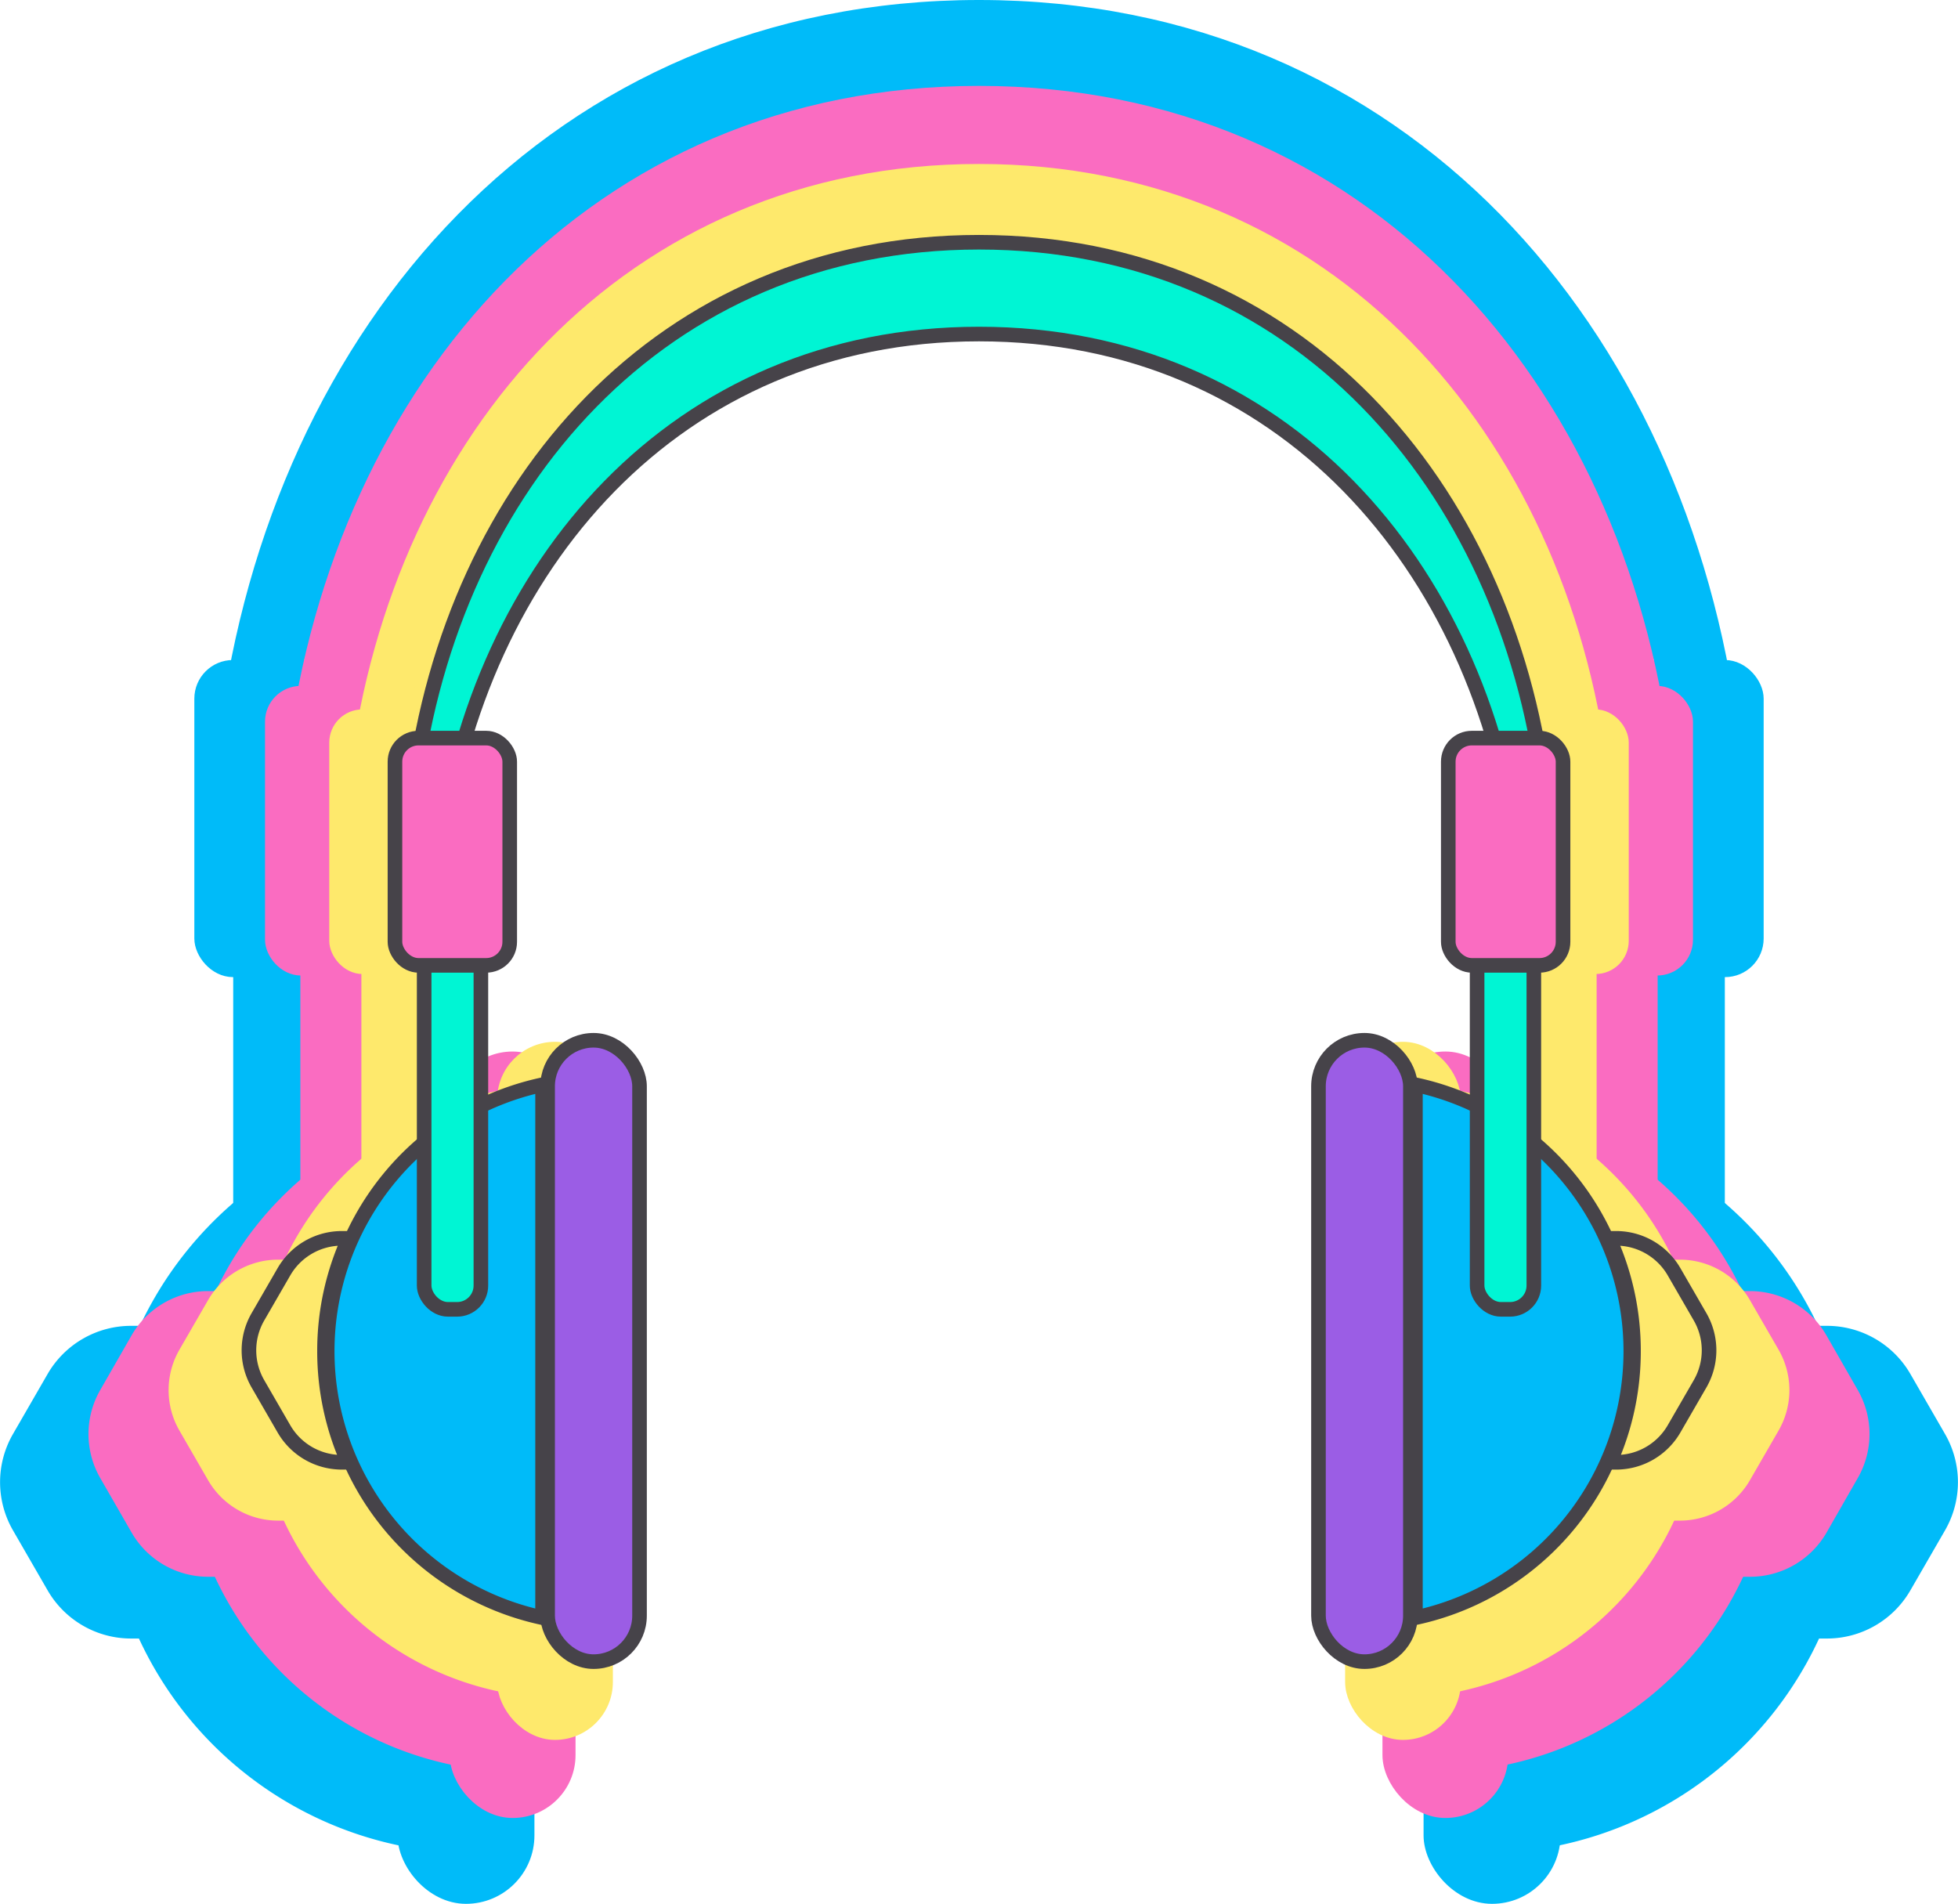 <svg id="Layer_3" data-name="Layer 3" xmlns="http://www.w3.org/2000/svg" viewBox="0 0 536.4 521.55"><defs><style>.cls-1,.cls-2,.cls-7{fill:#00bbf9;}.cls-1,.cls-2{stroke:#00bbf9;}.cls-1,.cls-3,.cls-5,.cls-7{stroke-linecap:round;}.cls-1,.cls-10,.cls-11,.cls-2,.cls-3,.cls-4,.cls-5,.cls-6,.cls-7,.cls-8,.cls-9{stroke-miterlimit:10;stroke-width:4px;}.cls-11,.cls-3,.cls-4{fill:#fa6cc1;}.cls-3,.cls-4{stroke:#fa6cc1;}.cls-5,.cls-6,.cls-9{fill:#fee96c;}.cls-5,.cls-6{stroke:#fee96c;}.cls-10,.cls-11,.cls-7,.cls-8,.cls-9{stroke:#464349;}.cls-8{fill:#9b5de5;}.cls-10{fill:#00f5d4;}</style></defs><path class="cls-1" d="M523.86,432.42V626.68a99.38,99.38,0,0,1,0-194.26Z" transform="translate(-414.8 -123.22)"/><rect class="cls-2" x="110.9" y="292.99" width="33.51" height="226.56" rx="16.76"/><path class="cls-2" d="M444.36,529.55A98.84,98.84,0,0,0,453,570.09h-2.29a24.4,24.4,0,0,1-21.14-12.21l-9.48-16.42a24.39,24.39,0,0,1,0-24.4l9.48-16.43a24.41,24.41,0,0,1,21.14-12.2h2.56A98.74,98.74,0,0,0,444.36,529.55Z" transform="translate(-414.8 -123.22)"/><rect class="cls-2" x="65.89" y="220.08" width="20.68" height="171.02" rx="8.67"/><path class="cls-2" d="M480.59,357.7h0c-2.7-6.37-4.77-21.84-3.69-33.82C490.84,214,567,125.22,683,125.22S875.15,214,889.1,323.88c1.08,12-1,27.45-3.69,33.82h0c-2.69,6.37-5,1.72-6-9.7C866,243.34,793.69,158.7,683,158.7S500.05,243.37,486.59,348C485.56,359.42,483.28,364.07,480.59,357.7Z" transform="translate(-414.8 -123.22)"/><rect class="cls-2" x="55.24" y="182.81" width="41.85" height="82.87" rx="8.58"/><path class="cls-1" d="M842.14,432.42V626.68a99.38,99.38,0,0,0,0-194.26Z" transform="translate(-414.8 -123.22)"/><rect class="cls-2" x="806.78" y="416.21" width="33.51" height="226.56" rx="16.76" transform="translate(1232.28 935.76) rotate(-180)"/><path class="cls-2" d="M921.64,529.55A98.84,98.84,0,0,1,913,570.09h2.29a24.4,24.4,0,0,0,21.14-12.21l9.48-16.42a24.39,24.39,0,0,0,0-24.4l-9.48-16.43a24.41,24.41,0,0,0-21.14-12.2h-2.56A98.74,98.74,0,0,1,921.64,529.55Z" transform="translate(-414.8 -123.22)"/><rect class="cls-2" x="864.63" y="343.3" width="20.68" height="171.02" rx="8.67" transform="translate(1335.15 734.4) rotate(180)"/><rect class="cls-2" x="854.11" y="306.03" width="41.85" height="82.87" rx="8.58" transform="translate(1335.27 571.71) rotate(180)"/><path class="cls-3" d="M538.33,428v176.6a90.34,90.34,0,0,1,0-176.6Z" transform="translate(-414.8 -123.22)"/><rect class="cls-4" x="125.2" y="290.06" width="30.47" height="205.97" rx="15.23"/><path class="cls-4" d="M466.05,516.32a89.93,89.93,0,0,0,7.84,36.85h-2.08a22.18,22.18,0,0,1-19.21-11.09L444,527.14A22.19,22.19,0,0,1,444,505L452.6,490a22.16,22.16,0,0,1,19.21-11.09h2.32A89.93,89.93,0,0,0,466.05,516.32Z" transform="translate(-414.8 -123.22)"/><rect class="cls-4" x="84.28" y="223.78" width="18.8" height="155.47" rx="7.88"/><path class="cls-4" d="M499,360.09h0c-2.45-5.79-4.34-19.86-3.36-30.75C508.31,229.48,577.52,148.75,683,148.75s174.69,80.72,187.37,180.59c1,10.89-.91,25-3.36,30.75h0c-2.44,5.79-4.52,1.56-5.45-8.81-12.25-95.15-77.93-172.1-178.56-172.1s-166.32,77-178.56,172.1C503.51,361.65,501.43,365.88,499,360.09Z" transform="translate(-414.8 -123.22)"/><rect class="cls-4" x="74.6" y="189.9" width="38.04" height="75.34" rx="7.8"/><path class="cls-3" d="M827.67,428v176.6a90.34,90.34,0,0,0,0-176.6Z" transform="translate(-414.8 -123.22)"/><rect class="cls-4" x="795.53" y="413.28" width="30.47" height="205.97" rx="15.23" transform="translate(1206.73 909.31) rotate(180)"/><path class="cls-4" d="M900,516.32a89.93,89.93,0,0,1-7.84,36.85h2.08a22.18,22.18,0,0,0,19.21-11.09L922,527.14A22.19,22.19,0,0,0,922,505L913.4,490a22.16,22.16,0,0,0-19.21-11.09h-2.32A89.93,89.93,0,0,1,900,516.32Z" transform="translate(-414.8 -123.22)"/><rect class="cls-4" x="848.12" y="347" width="18.8" height="155.47" rx="7.88" transform="translate(1300.24 726.25) rotate(180)"/><rect class="cls-4" x="838.56" y="313.12" width="38.04" height="75.34" rx="7.8" transform="translate(1300.36 578.36) rotate(180)"/><path class="cls-5" d="M551.48,424V584.56a82.12,82.12,0,0,1,0-160.54Z" transform="translate(-414.8 -123.22)"/><rect class="cls-6" x="138.2" y="287.4" width="27.7" height="187.24" rx="13.85"/><path class="cls-6" d="M485.77,504.29a81.79,81.79,0,0,0,7.13,33.5H491a20.16,20.16,0,0,1-17.47-10.08l-7.84-13.58a20.18,20.18,0,0,1,0-20.17l7.84-13.57A20.17,20.17,0,0,1,491,470.3h2.11A81.78,81.78,0,0,0,485.77,504.29Z" transform="translate(-414.8 -123.22)"/><rect class="cls-6" x="101" y="227.14" width="17.09" height="141.34" rx="7.16"/><path class="cls-6" d="M515.71,362.26h0c-2.22-5.26-3.94-18.05-3-27.95C524.19,243.53,587.11,170.14,683,170.14s158.8,73.38,170.33,164.17c.9,9.9-.82,22.69-3.05,27.95h0c-2.22,5.27-4.1,1.42-5-8C834.19,267.75,774.48,197.8,683,197.8s-151.2,70-162.32,156.45C519.82,363.68,517.94,367.53,515.71,362.26Z" transform="translate(-414.8 -123.22)"/><rect class="cls-6" x="92.2" y="196.34" width="34.58" height="68.49" rx="7.09"/><path class="cls-5" d="M814.52,424V584.56a82.12,82.12,0,0,0,0-160.54Z" transform="translate(-414.8 -123.22)"/><rect class="cls-6" x="785.3" y="410.62" width="27.7" height="187.24" rx="13.85" transform="translate(1183.5 885.26) rotate(180)"/><path class="cls-6" d="M880.23,504.29a81.79,81.79,0,0,1-7.13,33.5H875a20.16,20.16,0,0,0,17.47-10.08l7.84-13.58a20.18,20.18,0,0,0,0-20.17l-7.84-13.57A20.17,20.17,0,0,0,875,470.3h-2.11A81.78,81.78,0,0,1,880.23,504.29Z" transform="translate(-414.8 -123.22)"/><rect class="cls-6" x="833.11" y="350.36" width="17.09" height="141.34" rx="7.16" transform="translate(1268.51 718.84) rotate(180)"/><rect class="cls-6" x="824.42" y="319.56" width="34.58" height="68.49" rx="7.09" transform="translate(1268.62 584.39) rotate(180)"/><path class="cls-7" d="M563.44,420.38v146a74.66,74.66,0,0,1,0-146Z" transform="translate(-414.8 -123.22)"/><rect class="cls-8" x="150.02" y="284.98" width="25.18" height="170.22" rx="12.59"/><path class="cls-9" d="M503.7,493.35a74.42,74.42,0,0,0,6.48,30.46h-1.72a18.33,18.33,0,0,1-15.88-9.17l-7.13-12.34a18.35,18.35,0,0,1,0-18.33l7.13-12.34a18.33,18.33,0,0,1,15.88-9.17h1.92A74.31,74.31,0,0,0,503.7,493.35Z" transform="translate(-414.8 -123.22)"/><rect class="cls-10" x="116.2" y="230.2" width="15.54" height="128.49" rx="6.51"/><path class="cls-10" d="M530.92,364.24h0c-2-4.79-3.58-16.41-2.77-25.41C538.63,256.3,595.83,189.58,683,189.58s144.37,66.71,154.85,149.25c.81,9-.75,20.62-2.77,25.41h0c-2,4.79-3.74,1.29-4.51-7.29C820.45,278.32,766.17,214.73,683,214.73S545.55,278.34,535.43,357C534.66,365.53,532.94,369,530.92,364.24Z" transform="translate(-414.8 -123.22)"/><rect class="cls-11" x="108.2" y="202.2" width="31.44" height="62.26" rx="6.45"/><path class="cls-7" d="M802.56,420.38v146a74.66,74.66,0,0,0,0-146Z" transform="translate(-414.8 -123.22)"/><rect class="cls-8" x="776" y="408.2" width="25.18" height="170.22" rx="12.59" transform="translate(1162.38 863.4) rotate(180)"/><path class="cls-9" d="M862.3,493.35a74.42,74.42,0,0,1-6.48,30.46h1.72a18.33,18.33,0,0,0,15.88-9.17l7.13-12.34a18.35,18.35,0,0,0,0-18.33l-7.13-12.34a18.33,18.33,0,0,0-15.88-9.17h-1.92A74.31,74.31,0,0,1,862.3,493.35Z" transform="translate(-414.8 -123.22)"/><rect class="cls-10" x="819.46" y="353.42" width="15.54" height="128.49" rx="6.51" transform="translate(1239.66 712.11) rotate(180)"/><rect class="cls-11" x="811.56" y="325.42" width="31.44" height="62.26" rx="6.45" transform="translate(1239.76 589.88) rotate(180)"/></svg>